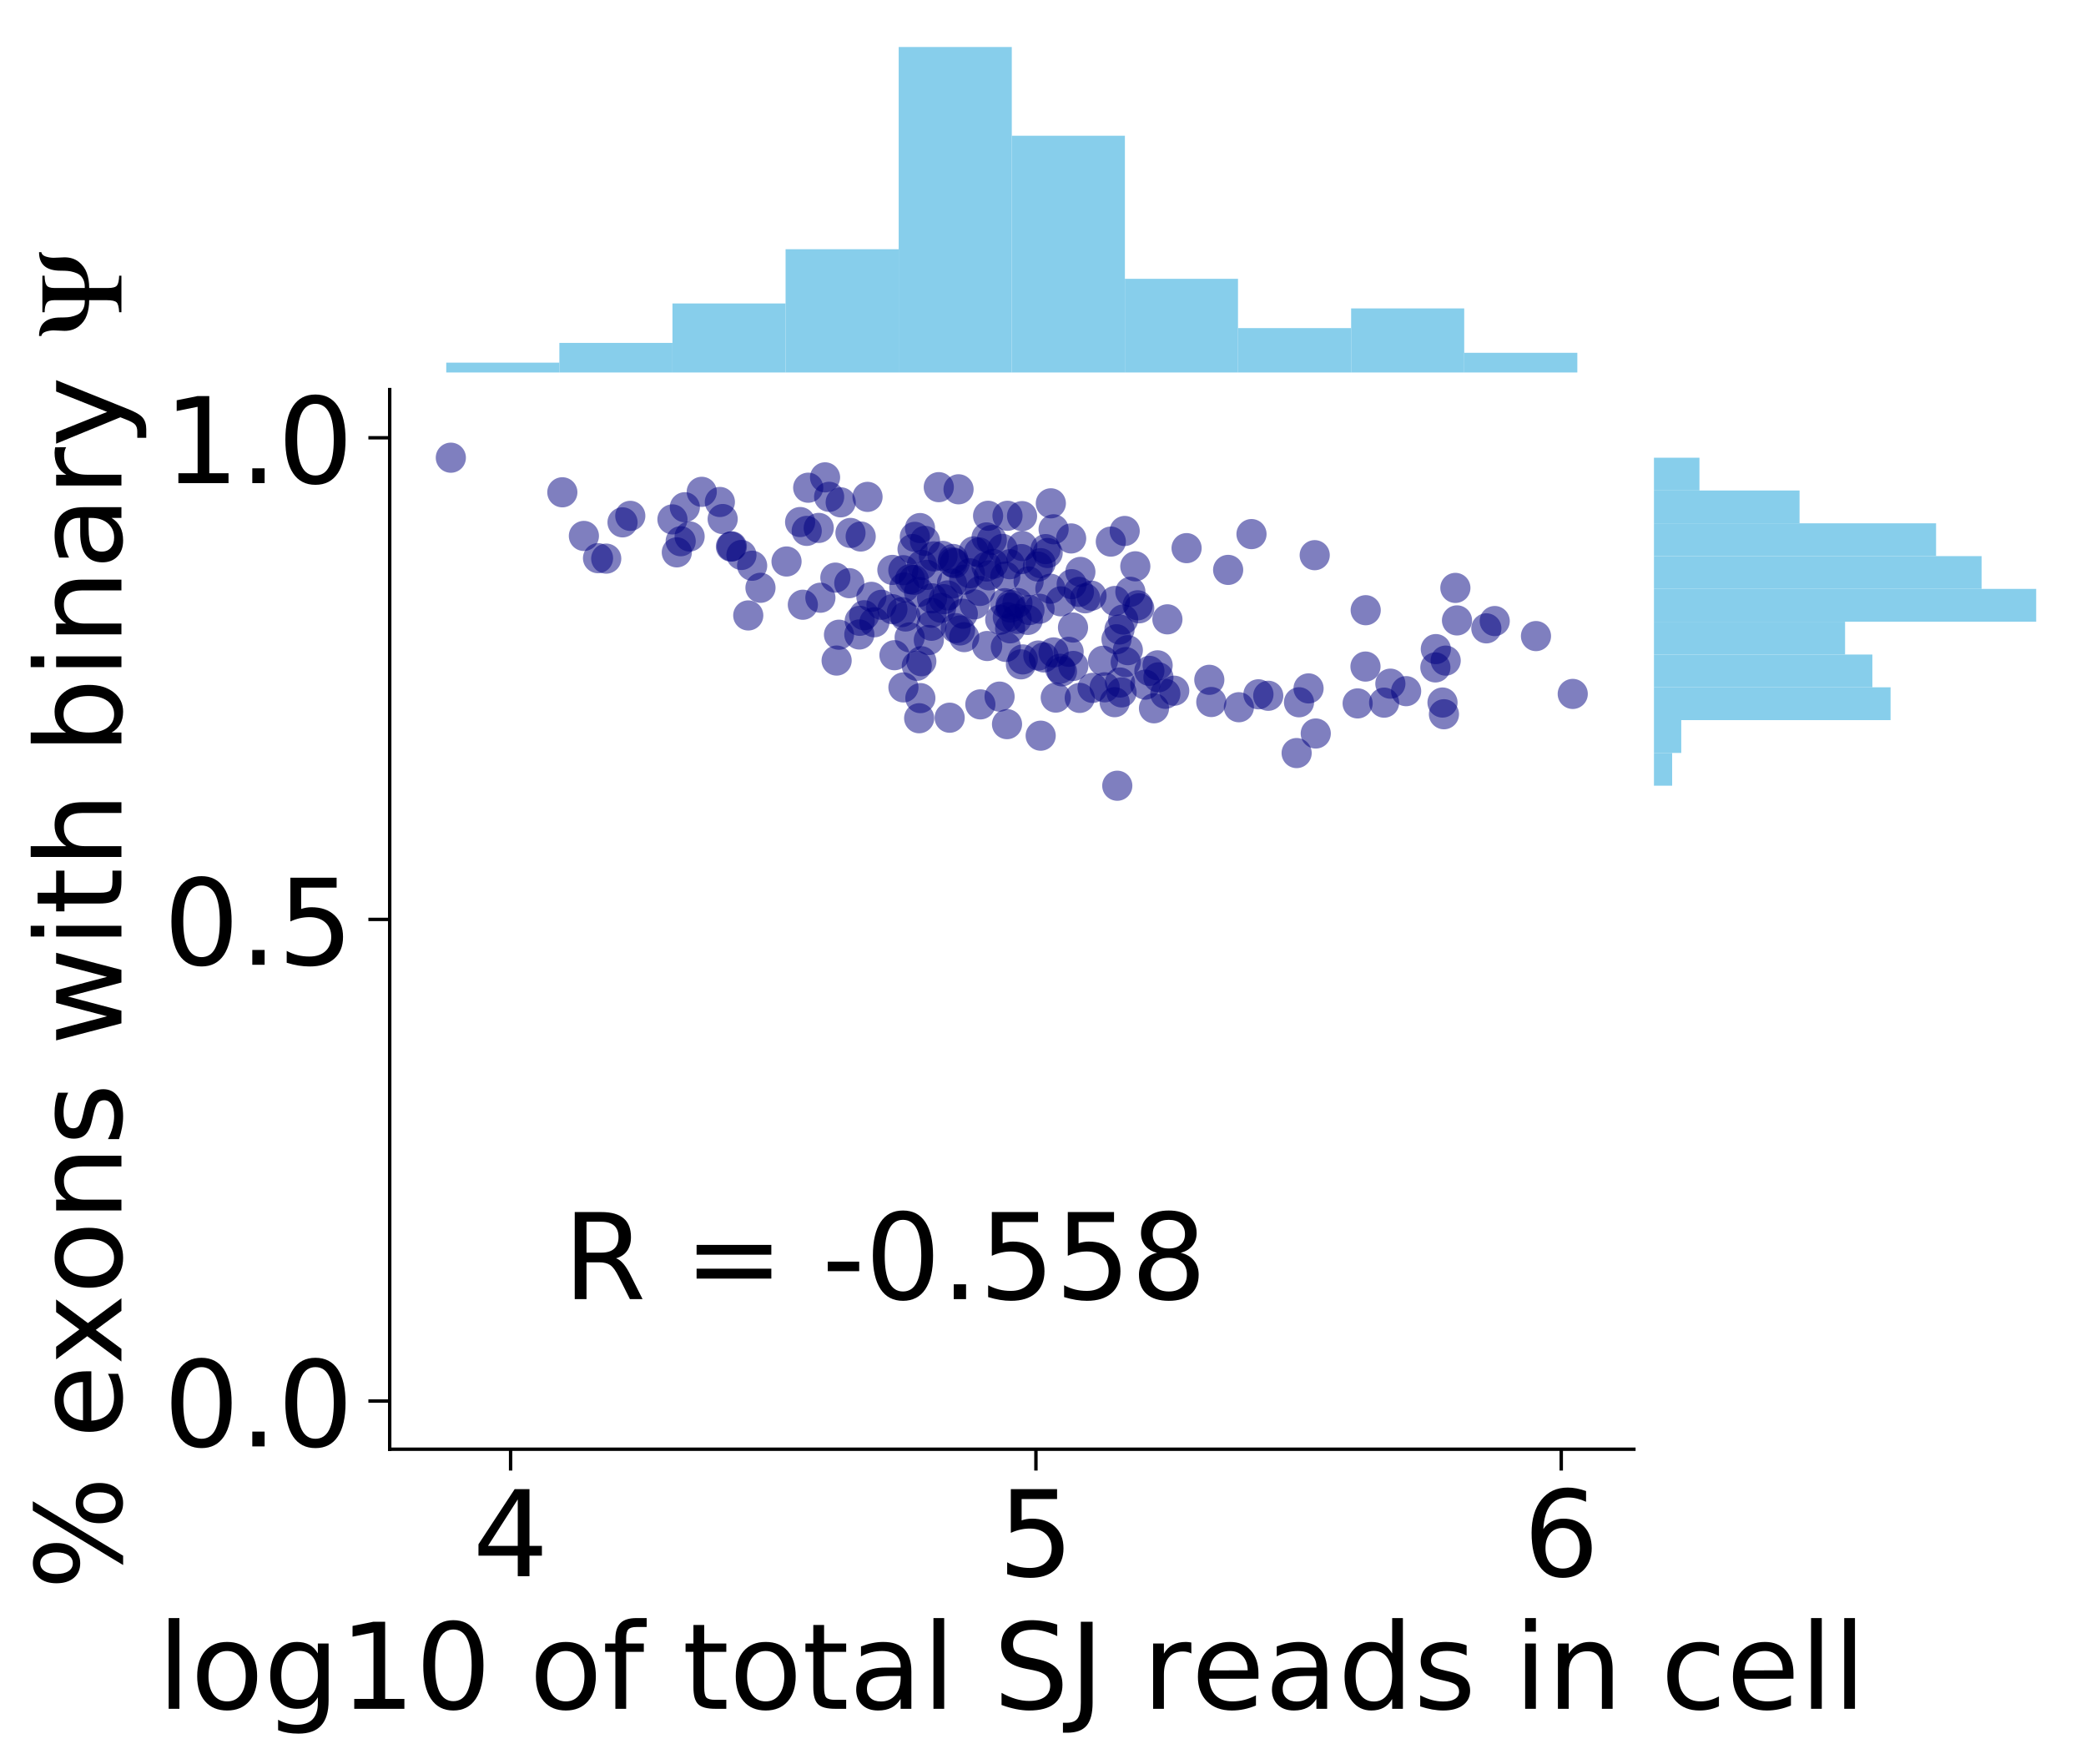 <?xml version="1.0" encoding="utf-8" standalone="no"?>
<!DOCTYPE svg PUBLIC "-//W3C//DTD SVG 1.1//EN"
  "http://www.w3.org/Graphics/SVG/1.1/DTD/svg11.dtd">
<!-- Created with matplotlib (https://matplotlib.org/) -->
<svg height="413.738pt" version="1.1" viewBox="0 0 489.189 413.738" width="489.189pt" xmlns="http://www.w3.org/2000/svg" xmlns:xlink="http://www.w3.org/1999/xlink">
 <defs>
  <style type="text/css">
*{stroke-linecap:butt;stroke-linejoin:round;}
  </style>
 </defs>
 <g id="figure_1">
  <g id="patch_1">
   <path d="M 0 413.738 
L 489.189 413.738 
L 489.189 0 
L 0 0 
z
" style="fill:none;"/>
  </g>
  <g id="axes_1">
   <g id="patch_2">
    <path d="M 91.389 339.84 
L 383.162 339.84 
L 383.162 91.362 
L 91.389 91.362 
z
" style="fill:none;"/>
   </g>
   <g id="PathCollection_1">
    <defs>
     <path d="M 0 3.536 
C 0.938 3.536 1.837 3.163 2.5 2.5 
C 3.163 1.837 3.536 0.938 3.536 0 
C 3.536 -0.938 3.163 -1.837 2.5 -2.5 
C 1.837 -3.163 0.938 -3.536 0 -3.536 
C -0.938 -3.536 -1.837 -3.163 -2.5 -2.5 
C -3.163 -1.837 -3.536 -0.938 -3.536 0 
C -3.536 0.938 -3.163 1.837 -2.5 2.5 
C -1.837 3.163 -0.938 3.536 0 3.536 
z
" id="C0_0_b027251c3b"/>
    </defs>
    <g clip-path="url(#pdaee020082)">
     <use style="fill:#000080;fill-opacity:0.5;" x="212.064" xlink:href="#C0_0_b027251c3b" y="137.743"/>
    </g>
    <g clip-path="url(#pdaee020082)">
     <use style="fill:#000080;fill-opacity:0.5;" x="265.087" xlink:href="#C0_0_b027251c3b" y="138.78"/>
    </g>
    <g clip-path="url(#pdaee020082)">
     <use style="fill:#000080;fill-opacity:0.5;" x="142.167" xlink:href="#C0_0_b027251c3b" y="130.997"/>
    </g>
    <g clip-path="url(#pdaee020082)">
     <use style="fill:#000080;fill-opacity:0.5;" x="171.626" xlink:href="#C0_0_b027251c3b" y="128.122"/>
    </g>
    <g clip-path="url(#pdaee020082)">
     <use style="fill:#000080;fill-opacity:0.5;" x="131.875" xlink:href="#C0_0_b027251c3b" y="115.443"/>
    </g>
    <g clip-path="url(#pdaee020082)">
     <use style="fill:#000080;fill-opacity:0.5;" x="251.195" xlink:href="#C0_0_b027251c3b" y="126.265"/>
    </g>
    <g clip-path="url(#pdaee020082)">
     <use style="fill:#000080;fill-opacity:0.5;" x="218.576" xlink:href="#C0_0_b027251c3b" y="140.305"/>
    </g>
    <g clip-path="url(#pdaee020082)">
     <use style="fill:#000080;fill-opacity:0.5;" x="234.411" xlink:href="#C0_0_b027251c3b" y="163.356"/>
    </g>
    <g clip-path="url(#pdaee020082)">
     <use style="fill:#000080;fill-opacity:0.5;" x="271.476" xlink:href="#C0_0_b027251c3b" y="156.02"/>
    </g>
    <g clip-path="url(#pdaee020082)">
     <use style="fill:#000080;fill-opacity:0.5;" x="247.079" xlink:href="#C0_0_b027251c3b" y="124.121"/>
    </g>
    <g clip-path="url(#pdaee020082)">
     <use style="fill:#000080;fill-opacity:0.5;" x="239.536" xlink:href="#C0_0_b027251c3b" y="131.106"/>
    </g>
    <g clip-path="url(#pdaee020082)">
     <use style="fill:#000080;fill-opacity:0.5;" x="196.752" xlink:href="#C0_0_b027251c3b" y="148.84"/>
    </g>
    <g clip-path="url(#pdaee020082)">
     <use style="fill:#000080;fill-opacity:0.5;" x="229.826" xlink:href="#C0_0_b027251c3b" y="138.575"/>
    </g>
    <g clip-path="url(#pdaee020082)">
     <use style="fill:#000080;fill-opacity:0.5;" x="211.515" xlink:href="#C0_0_b027251c3b" y="143.537"/>
    </g>
    <g clip-path="url(#pdaee020082)">
     <use style="fill:#000080;fill-opacity:0.5;" x="263.754" xlink:href="#C0_0_b027251c3b" y="124.517"/>
    </g>
    <g clip-path="url(#pdaee020082)">
     <use style="fill:#000080;fill-opacity:0.5;" x="262.536" xlink:href="#C0_0_b027251c3b" y="147.615"/>
    </g>
    <g clip-path="url(#pdaee020082)">
     <use style="fill:#000080;fill-opacity:0.5;" x="318.382" xlink:href="#C0_0_b027251c3b" y="164.949"/>
    </g>
    <g clip-path="url(#pdaee020082)">
     <use style="fill:#000080;fill-opacity:0.5;" x="249.043" xlink:href="#C0_0_b027251c3b" y="157.434"/>
    </g>
    <g clip-path="url(#pdaee020082)">
     <use style="fill:#000080;fill-opacity:0.5;" x="209.279" xlink:href="#C0_0_b027251c3b" y="142.854"/>
    </g>
    <g clip-path="url(#pdaee020082)">
     <use style="fill:#000080;fill-opacity:0.5;" x="259.053" xlink:href="#C0_0_b027251c3b" y="161.173"/>
    </g>
    <g clip-path="url(#pdaee020082)">
     <use style="fill:#000080;fill-opacity:0.5;" x="320.272" xlink:href="#C0_0_b027251c3b" y="143.093"/>
    </g>
    <g clip-path="url(#pdaee020082)">
     <use style="fill:#000080;fill-opacity:0.5;" x="221.328" xlink:href="#C0_0_b027251c3b" y="140.504"/>
    </g>
    <g clip-path="url(#pdaee020082)">
     <use style="fill:#000080;fill-opacity:0.5;" x="245.686" xlink:href="#C0_0_b027251c3b" y="129.68"/>
    </g>
    <g clip-path="url(#pdaee020082)">
     <use style="fill:#000080;fill-opacity:0.5;" x="236.344" xlink:href="#C0_0_b027251c3b" y="144.734"/>
    </g>
    <g clip-path="url(#pdaee020082)">
     <use style="fill:#000080;fill-opacity:0.5;" x="251.632" xlink:href="#C0_0_b027251c3b" y="147.159"/>
    </g>
    <g clip-path="url(#pdaee020082)">
     <use style="fill:#000080;fill-opacity:0.5;" x="171.408" xlink:href="#C0_0_b027251c3b" y="128.175"/>
    </g>
    <g clip-path="url(#pdaee020082)">
     <use style="fill:#000080;fill-opacity:0.5;" x="223.403" xlink:href="#C0_0_b027251c3b" y="131.844"/>
    </g>
    <g clip-path="url(#pdaee020082)">
     <use style="fill:#000080;fill-opacity:0.5;" x="231.716" xlink:href="#C0_0_b027251c3b" y="120.953"/>
    </g>
    <g clip-path="url(#pdaee020082)">
     <use style="fill:#000080;fill-opacity:0.5;" x="199.446" xlink:href="#C0_0_b027251c3b" y="124.977"/>
    </g>
    <g clip-path="url(#pdaee020082)">
     <use style="fill:#000080;fill-opacity:0.5;" x="266.789" xlink:href="#C0_0_b027251c3b" y="141.941"/>
    </g>
    <g clip-path="url(#pdaee020082)">
     <use style="fill:#000080;fill-opacity:0.5;" x="238.602" xlink:href="#C0_0_b027251c3b" y="141.4"/>
    </g>
    <g clip-path="url(#pdaee020082)">
     <use style="fill:#000080;fill-opacity:0.5;" x="253.207" xlink:href="#C0_0_b027251c3b" y="163.658"/>
    </g>
    <g clip-path="url(#pdaee020082)">
     <use style="fill:#000080;fill-opacity:0.5;" x="262.015" xlink:href="#C0_0_b027251c3b" y="184.253"/>
    </g>
    <g clip-path="url(#pdaee020082)">
     <use style="fill:#000080;fill-opacity:0.5;" x="368.825" xlink:href="#C0_0_b027251c3b" y="162.725"/>
    </g>
    <g clip-path="url(#pdaee020082)">
     <use style="fill:#000080;fill-opacity:0.5;" x="222.708" xlink:href="#C0_0_b027251c3b" y="168.303"/>
    </g>
    <g clip-path="url(#pdaee020082)">
     <use style="fill:#000080;fill-opacity:0.5;" x="228.328" xlink:href="#C0_0_b027251c3b" y="129.303"/>
    </g>
    <g clip-path="url(#pdaee020082)">
     <use style="fill:#000080;fill-opacity:0.5;" x="184.451" xlink:href="#C0_0_b027251c3b" y="131.67"/>
    </g>
    <g clip-path="url(#pdaee020082)">
     <use style="fill:#000080;fill-opacity:0.5;" x="234.566" xlink:href="#C0_0_b027251c3b" y="145.319"/>
    </g>
    <g clip-path="url(#pdaee020082)">
     <use style="fill:#000080;fill-opacity:0.5;" x="224.79" xlink:href="#C0_0_b027251c3b" y="114.741"/>
    </g>
    <g clip-path="url(#pdaee020082)">
     <use style="fill:#000080;fill-opacity:0.5;" x="215.522" xlink:href="#C0_0_b027251c3b" y="138.818"/>
    </g>
    <g clip-path="url(#pdaee020082)">
     <use style="fill:#000080;fill-opacity:0.5;" x="239.745" xlink:href="#C0_0_b027251c3b" y="128.047"/>
    </g>
    <g clip-path="url(#pdaee020082)">
     <use style="fill:#000080;fill-opacity:0.5;" x="197.153" xlink:href="#C0_0_b027251c3b" y="117.8"/>
    </g>
    <g clip-path="url(#pdaee020082)">
     <use style="fill:#000080;fill-opacity:0.5;" x="231.349" xlink:href="#C0_0_b027251c3b" y="132.849"/>
    </g>
    <g clip-path="url(#pdaee020082)">
     <use style="fill:#000080;fill-opacity:0.5;" x="214.001" xlink:href="#C0_0_b027251c3b" y="128.755"/>
    </g>
    <g clip-path="url(#pdaee020082)">
     <use style="fill:#000080;fill-opacity:0.5;" x="261.398" xlink:href="#C0_0_b027251c3b" y="164.661"/>
    </g>
    <g clip-path="url(#pdaee020082)">
     <use style="fill:#000080;fill-opacity:0.5;" x="339.029" xlink:href="#C0_0_b027251c3b" y="154.914"/>
    </g>
    <g clip-path="url(#pdaee020082)">
     <use style="fill:#000080;fill-opacity:0.5;" x="168.816" xlink:href="#C0_0_b027251c3b" y="117.716"/>
    </g>
    <g clip-path="url(#pdaee020082)">
     <use style="fill:#000080;fill-opacity:0.5;" x="278.267" xlink:href="#C0_0_b027251c3b" y="128.54"/>
    </g>
    <g clip-path="url(#pdaee020082)">
     <use style="fill:#000080;fill-opacity:0.5;" x="203.445" xlink:href="#C0_0_b027251c3b" y="116.52"/>
    </g>
    <g clip-path="url(#pdaee020082)">
     <use style="fill:#000080;fill-opacity:0.5;" x="226.113" xlink:href="#C0_0_b027251c3b" y="149.405"/>
    </g>
    <g clip-path="url(#pdaee020082)">
     <use style="fill:#000080;fill-opacity:0.5;" x="263.018" xlink:href="#C0_0_b027251c3b" y="162.364"/>
    </g>
    <g clip-path="url(#pdaee020082)">
     <use style="fill:#000080;fill-opacity:0.5;" x="284.062" xlink:href="#C0_0_b027251c3b" y="164.622"/>
    </g>
    <g clip-path="url(#pdaee020082)">
     <use style="fill:#000080;fill-opacity:0.5;" x="215.755" xlink:href="#C0_0_b027251c3b" y="123.833"/>
    </g>
    <g clip-path="url(#pdaee020082)">
     <use style="fill:#000080;fill-opacity:0.5;" x="290.531" xlink:href="#C0_0_b027251c3b" y="165.846"/>
    </g>
    <g clip-path="url(#pdaee020082)">
     <use style="fill:#000080;fill-opacity:0.5;" x="206.723" xlink:href="#C0_0_b027251c3b" y="141.826"/>
    </g>
    <g clip-path="url(#pdaee020082)">
     <use style="fill:#000080;fill-opacity:0.5;" x="235.122" xlink:href="#C0_0_b027251c3b" y="128.721"/>
    </g>
    <g clip-path="url(#pdaee020082)">
     <use style="fill:#000080;fill-opacity:0.5;" x="215.004" xlink:href="#C0_0_b027251c3b" y="156.13"/>
    </g>
    <g clip-path="url(#pdaee020082)">
     <use style="fill:#000080;fill-opacity:0.5;" x="251.703" xlink:href="#C0_0_b027251c3b" y="156.164"/>
    </g>
    <g clip-path="url(#pdaee020082)">
     <use style="fill:#000080;fill-opacity:0.5;" x="247.069" xlink:href="#C0_0_b027251c3b" y="152.995"/>
    </g>
    <g clip-path="url(#pdaee020082)">
     <use style="fill:#000080;fill-opacity:0.5;" x="189.185" xlink:href="#C0_0_b027251c3b" y="124.492"/>
    </g>
    <g clip-path="url(#pdaee020082)">
     <use style="fill:#000080;fill-opacity:0.5;" x="214.537" xlink:href="#C0_0_b027251c3b" y="125.891"/>
    </g>
    <g clip-path="url(#pdaee020082)">
     <use style="fill:#000080;fill-opacity:0.5;" x="261.47" xlink:href="#C0_0_b027251c3b" y="140.927"/>
    </g>
    <g clip-path="url(#pdaee020082)">
     <use style="fill:#000080;fill-opacity:0.5;" x="140.243" xlink:href="#C0_0_b027251c3b" y="130.893"/>
    </g>
    <g clip-path="url(#pdaee020082)">
     <use style="fill:#000080;fill-opacity:0.5;" x="158.721" xlink:href="#C0_0_b027251c3b" y="129.528"/>
    </g>
    <g clip-path="url(#pdaee020082)">
     <use style="fill:#000080;fill-opacity:0.5;" x="264.49" xlink:href="#C0_0_b027251c3b" y="152.463"/>
    </g>
    <g clip-path="url(#pdaee020082)">
     <use style="fill:#000080;fill-opacity:0.5;" x="243.392" xlink:href="#C0_0_b027251c3b" y="132.855"/>
    </g>
    <g clip-path="url(#pdaee020082)">
     <use style="fill:#000080;fill-opacity:0.5;" x="159.63" xlink:href="#C0_0_b027251c3b" y="126.919"/>
    </g>
    <g clip-path="url(#pdaee020082)">
     <use style="fill:#000080;fill-opacity:0.5;" x="219.005" xlink:href="#C0_0_b027251c3b" y="130.469"/>
    </g>
    <g clip-path="url(#pdaee020082)">
     <use style="fill:#000080;fill-opacity:0.5;" x="218.459" xlink:href="#C0_0_b027251c3b" y="143.695"/>
    </g>
    <g clip-path="url(#pdaee020082)">
     <use style="fill:#000080;fill-opacity:0.5;" x="188.275" xlink:href="#C0_0_b027251c3b" y="141.811"/>
    </g>
    <g clip-path="url(#pdaee020082)">
     <use style="fill:#000080;fill-opacity:0.5;" x="250.605" xlink:href="#C0_0_b027251c3b" y="152.854"/>
    </g>
    <g clip-path="url(#pdaee020082)">
     <use style="fill:#000080;fill-opacity:0.5;" x="239.42" xlink:href="#C0_0_b027251c3b" y="155.79"/>
    </g>
    <g clip-path="url(#pdaee020082)">
     <use style="fill:#000080;fill-opacity:0.5;" x="201.617" xlink:href="#C0_0_b027251c3b" y="145.581"/>
    </g>
    <g clip-path="url(#pdaee020082)">
     <use style="fill:#000080;fill-opacity:0.5;" x="220.691" xlink:href="#C0_0_b027251c3b" y="142.536"/>
    </g>
    <g clip-path="url(#pdaee020082)">
     <use style="fill:#000080;fill-opacity:0.5;" x="326.055" xlink:href="#C0_0_b027251c3b" y="160.32"/>
    </g>
    <g clip-path="url(#pdaee020082)">
     <use style="fill:#000080;fill-opacity:0.5;" x="270.622" xlink:href="#C0_0_b027251c3b" y="166.094"/>
    </g>
    <g clip-path="url(#pdaee020082)">
     <use style="fill:#000080;fill-opacity:0.5;" x="336.61" xlink:href="#C0_0_b027251c3b" y="156.509"/>
    </g>
    <g clip-path="url(#pdaee020082)">
     <use style="fill:#000080;fill-opacity:0.5;" x="304.076" xlink:href="#C0_0_b027251c3b" y="176.596"/>
    </g>
    <g clip-path="url(#pdaee020082)">
     <use style="fill:#000080;fill-opacity:0.5;" x="105.726" xlink:href="#C0_0_b027251c3b" y="107.33"/>
    </g>
    <g clip-path="url(#pdaee020082)">
     <use style="fill:#000080;fill-opacity:0.5;" x="216.202" xlink:href="#C0_0_b027251c3b" y="132.491"/>
    </g>
    <g clip-path="url(#pdaee020082)">
     <use style="fill:#000080;fill-opacity:0.5;" x="223.509" xlink:href="#C0_0_b027251c3b" y="131.075"/>
    </g>
    <g clip-path="url(#pdaee020082)">
     <use style="fill:#000080;fill-opacity:0.5;" x="194.44" xlink:href="#C0_0_b027251c3b" y="116.508"/>
    </g>
    <g clip-path="url(#pdaee020082)">
     <use style="fill:#000080;fill-opacity:0.5;" x="241.219" xlink:href="#C0_0_b027251c3b" y="136.338"/>
    </g>
    <g clip-path="url(#pdaee020082)">
     <use style="fill:#000080;fill-opacity:0.5;" x="213.414" xlink:href="#C0_0_b027251c3b" y="135.829"/>
    </g>
    <g clip-path="url(#pdaee020082)">
     <use style="fill:#000080;fill-opacity:0.5;" x="164.566" xlink:href="#C0_0_b027251c3b" y="115.334"/>
    </g>
    <g clip-path="url(#pdaee020082)">
     <use style="fill:#000080;fill-opacity:0.5;" x="236.891" xlink:href="#C0_0_b027251c3b" y="147.348"/>
    </g>
    <g clip-path="url(#pdaee020082)">
     <use style="fill:#000080;fill-opacity:0.5;" x="175.474" xlink:href="#C0_0_b027251c3b" y="144.321"/>
    </g>
    <g clip-path="url(#pdaee020082)">
     <use style="fill:#000080;fill-opacity:0.5;" x="247.588" xlink:href="#C0_0_b027251c3b" y="163.583"/>
    </g>
    <g clip-path="url(#pdaee020082)">
     <use style="fill:#000080;fill-opacity:0.5;" x="251.325" xlink:href="#C0_0_b027251c3b" y="136.988"/>
    </g>
    <g clip-path="url(#pdaee020082)">
     <use style="fill:#000080;fill-opacity:0.5;" x="195.903" xlink:href="#C0_0_b027251c3b" y="135.454"/>
    </g>
    <g clip-path="url(#pdaee020082)">
     <use style="fill:#000080;fill-opacity:0.5;" x="338.282" xlink:href="#C0_0_b027251c3b" y="164.746"/>
    </g>
    <g clip-path="url(#pdaee020082)">
     <use style="fill:#000080;fill-opacity:0.5;" x="338.621" xlink:href="#C0_0_b027251c3b" y="167.491"/>
    </g>
    <g clip-path="url(#pdaee020082)">
     <use style="fill:#000080;fill-opacity:0.5;" x="262.659" xlink:href="#C0_0_b027251c3b" y="160.05"/>
    </g>
    <g clip-path="url(#pdaee020082)">
     <use style="fill:#000080;fill-opacity:0.5;" x="231.504" xlink:href="#C0_0_b027251c3b" y="151.487"/>
    </g>
    <g clip-path="url(#pdaee020082)">
     <use style="fill:#000080;fill-opacity:0.5;" x="209.271" xlink:href="#C0_0_b027251c3b" y="133.641"/>
    </g>
    <g clip-path="url(#pdaee020082)">
     <use style="fill:#000080;fill-opacity:0.5;" x="243.499" xlink:href="#C0_0_b027251c3b" y="153.722"/>
    </g>
    <g clip-path="url(#pdaee020082)">
     <use style="fill:#000080;fill-opacity:0.5;" x="216.06" xlink:href="#C0_0_b027251c3b" y="155.057"/>
    </g>
    <g clip-path="url(#pdaee020082)">
     <use style="fill:#000080;fill-opacity:0.5;" x="213.325" xlink:href="#C0_0_b027251c3b" y="149.465"/>
    </g>
    <g clip-path="url(#pdaee020082)">
     <use style="fill:#000080;fill-opacity:0.5;" x="196.198" xlink:href="#C0_0_b027251c3b" y="154.899"/>
    </g>
    <g clip-path="url(#pdaee020082)">
     <use style="fill:#000080;fill-opacity:0.5;" x="145.992" xlink:href="#C0_0_b027251c3b" y="122.491"/>
    </g>
    <g clip-path="url(#pdaee020082)">
     <use style="fill:#000080;fill-opacity:0.5;" x="293.49" xlink:href="#C0_0_b027251c3b" y="125.245"/>
    </g>
    <g clip-path="url(#pdaee020082)">
     <use style="fill:#000080;fill-opacity:0.5;" x="215.836" xlink:href="#C0_0_b027251c3b" y="163.708"/>
    </g>
    <g clip-path="url(#pdaee020082)">
     <use style="fill:#000080;fill-opacity:0.5;" x="341.301" xlink:href="#C0_0_b027251c3b" y="137.865"/>
    </g>
    <g clip-path="url(#pdaee020082)">
     <use style="fill:#000080;fill-opacity:0.5;" x="348.562" xlink:href="#C0_0_b027251c3b" y="147.349"/>
    </g>
    <g clip-path="url(#pdaee020082)">
     <use style="fill:#000080;fill-opacity:0.5;" x="236.157" xlink:href="#C0_0_b027251c3b" y="169.813"/>
    </g>
    <g clip-path="url(#pdaee020082)">
     <use style="fill:#000080;fill-opacity:0.5;" x="215.554" xlink:href="#C0_0_b027251c3b" y="168.427"/>
    </g>
    <g clip-path="url(#pdaee020082)">
     <use style="fill:#000080;fill-opacity:0.5;" x="324.591" xlink:href="#C0_0_b027251c3b" y="164.77"/>
    </g>
    <g clip-path="url(#pdaee020082)">
     <use style="fill:#000080;fill-opacity:0.5;" x="236.808" xlink:href="#C0_0_b027251c3b" y="132.31"/>
    </g>
    <g clip-path="url(#pdaee020082)">
     <use style="fill:#000080;fill-opacity:0.5;" x="244.79" xlink:href="#C0_0_b027251c3b" y="154.169"/>
    </g>
    <g clip-path="url(#pdaee020082)">
     <use style="fill:#000080;fill-opacity:0.5;" x="226.108" xlink:href="#C0_0_b027251c3b" y="135.919"/>
    </g>
    <g clip-path="url(#pdaee020082)">
     <use style="fill:#000080;fill-opacity:0.5;" x="266.242" xlink:href="#C0_0_b027251c3b" y="132.801"/>
    </g>
    <g clip-path="url(#pdaee020082)">
     <use style="fill:#000080;fill-opacity:0.5;" x="244.033" xlink:href="#C0_0_b027251c3b" y="132.059"/>
    </g>
    <g clip-path="url(#pdaee020082)">
     <use style="fill:#000080;fill-opacity:0.5;" x="223.856" xlink:href="#C0_0_b027251c3b" y="132.094"/>
    </g>
    <g clip-path="url(#pdaee020082)">
     <use style="fill:#000080;fill-opacity:0.5;" x="187.636" xlink:href="#C0_0_b027251c3b" y="122.422"/>
    </g>
    <g clip-path="url(#pdaee020082)">
     <use style="fill:#000080;fill-opacity:0.5;" x="211.847" xlink:href="#C0_0_b027251c3b" y="133.716"/>
    </g>
    <g clip-path="url(#pdaee020082)">
     <use style="fill:#000080;fill-opacity:0.5;" x="147.809" xlink:href="#C0_0_b027251c3b" y="120.972"/>
    </g>
    <g clip-path="url(#pdaee020082)">
     <use style="fill:#000080;fill-opacity:0.5;" x="157.696" xlink:href="#C0_0_b027251c3b" y="121.8"/>
    </g>
    <g clip-path="url(#pdaee020082)">
     <use style="fill:#000080;fill-opacity:0.5;" x="288.013" xlink:href="#C0_0_b027251c3b" y="133.641"/>
    </g>
    <g clip-path="url(#pdaee020082)">
     <use style="fill:#000080;fill-opacity:0.5;" x="236.267" xlink:href="#C0_0_b027251c3b" y="120.953"/>
    </g>
    <g clip-path="url(#pdaee020082)">
     <use style="fill:#000080;fill-opacity:0.5;" x="336.718" xlink:href="#C0_0_b027251c3b" y="152.215"/>
    </g>
    <g clip-path="url(#pdaee020082)">
     <use style="fill:#000080;fill-opacity:0.5;" x="173.874" xlink:href="#C0_0_b027251c3b" y="130.141"/>
    </g>
    <g clip-path="url(#pdaee020082)">
     <use style="fill:#000080;fill-opacity:0.5;" x="169.475" xlink:href="#C0_0_b027251c3b" y="121.716"/>
    </g>
    <g clip-path="url(#pdaee020082)">
     <use style="fill:#000080;fill-opacity:0.5;" x="236.998" xlink:href="#C0_0_b027251c3b" y="142.493"/>
    </g>
    <g clip-path="url(#pdaee020082)">
     <use style="fill:#000080;fill-opacity:0.5;" x="264.001" xlink:href="#C0_0_b027251c3b" y="155.261"/>
    </g>
    <g clip-path="url(#pdaee020082)">
     <use style="fill:#000080;fill-opacity:0.5;" x="248.775" xlink:href="#C0_0_b027251c3b" y="141.015"/>
    </g>
    <g clip-path="url(#pdaee020082)">
     <use style="fill:#000080;fill-opacity:0.5;" x="216.914" xlink:href="#C0_0_b027251c3b" y="126.838"/>
    </g>
    <g clip-path="url(#pdaee020082)">
     <use style="fill:#000080;fill-opacity:0.5;" x="228.544" xlink:href="#C0_0_b027251c3b" y="141.725"/>
    </g>
    <g clip-path="url(#pdaee020082)">
     <use style="fill:#000080;fill-opacity:0.5;" x="161.723" xlink:href="#C0_0_b027251c3b" y="125.804"/>
    </g>
    <g clip-path="url(#pdaee020082)">
     <use style="fill:#000080;fill-opacity:0.5;" x="261.833" xlink:href="#C0_0_b027251c3b" y="149.909"/>
    </g>
    <g clip-path="url(#pdaee020082)">
     <use style="fill:#000080;fill-opacity:0.5;" x="218.431" xlink:href="#C0_0_b027251c3b" y="146.739"/>
    </g>
    <g clip-path="url(#pdaee020082)">
     <use style="fill:#000080;fill-opacity:0.5;" x="176.386" xlink:href="#C0_0_b027251c3b" y="132.664"/>
    </g>
    <g clip-path="url(#pdaee020082)">
     <use style="fill:#000080;fill-opacity:0.5;" x="229.608" xlink:href="#C0_0_b027251c3b" y="129.548"/>
    </g>
    <g clip-path="url(#pdaee020082)">
     <use style="fill:#000080;fill-opacity:0.5;" x="268.579" xlink:href="#C0_0_b027251c3b" y="160.545"/>
    </g>
    <g clip-path="url(#pdaee020082)">
     <use style="fill:#000080;fill-opacity:0.5;" x="237.006" xlink:href="#C0_0_b027251c3b" y="141.828"/>
    </g>
    <g clip-path="url(#pdaee020082)">
     <use style="fill:#000080;fill-opacity:0.5;" x="229.907" xlink:href="#C0_0_b027251c3b" y="165.177"/>
    </g>
    <g clip-path="url(#pdaee020082)">
     <use style="fill:#000080;fill-opacity:0.5;" x="223.246" xlink:href="#C0_0_b027251c3b" y="136.839"/>
    </g>
    <g clip-path="url(#pdaee020082)">
     <use style="fill:#000080;fill-opacity:0.5;" x="306.87" xlink:href="#C0_0_b027251c3b" y="161.432"/>
    </g>
    <g clip-path="url(#pdaee020082)">
     <use style="fill:#000080;fill-opacity:0.5;" x="258.674" xlink:href="#C0_0_b027251c3b" y="154.953"/>
    </g>
    <g clip-path="url(#pdaee020082)">
     <use style="fill:#000080;fill-opacity:0.5;" x="329.752" xlink:href="#C0_0_b027251c3b" y="162.077"/>
    </g>
    <g clip-path="url(#pdaee020082)">
     <use style="fill:#000080;fill-opacity:0.5;" x="297.417" xlink:href="#C0_0_b027251c3b" y="163.159"/>
    </g>
    <g clip-path="url(#pdaee020082)">
     <use style="fill:#000080;fill-opacity:0.5;" x="243.782" xlink:href="#C0_0_b027251c3b" y="142.753"/>
    </g>
    <g clip-path="url(#pdaee020082)">
     <use style="fill:#000080;fill-opacity:0.5;" x="199.167" xlink:href="#C0_0_b027251c3b" y="136.753"/>
    </g>
    <g clip-path="url(#pdaee020082)">
     <use style="fill:#000080;fill-opacity:0.5;" x="241.424" xlink:href="#C0_0_b027251c3b" y="143.063"/>
    </g>
    <g clip-path="url(#pdaee020082)">
     <use style="fill:#000080;fill-opacity:0.5;" x="192.392" xlink:href="#C0_0_b027251c3b" y="140.166"/>
    </g>
    <g clip-path="url(#pdaee020082)">
     <use style="fill:#000080;fill-opacity:0.5;" x="273.77" xlink:href="#C0_0_b027251c3b" y="145.236"/>
    </g>
    <g clip-path="url(#pdaee020082)">
     <use style="fill:#000080;fill-opacity:0.5;" x="239.683" xlink:href="#C0_0_b027251c3b" y="121.03"/>
    </g>
    <g clip-path="url(#pdaee020082)">
     <use style="fill:#000080;fill-opacity:0.5;" x="273.285" xlink:href="#C0_0_b027251c3b" y="162.697"/>
    </g>
    <g clip-path="url(#pdaee020082)">
     <use style="fill:#000080;fill-opacity:0.5;" x="254.477" xlink:href="#C0_0_b027251c3b" y="140.305"/>
    </g>
    <g clip-path="url(#pdaee020082)">
     <use style="fill:#000080;fill-opacity:0.5;" x="235.636" xlink:href="#C0_0_b027251c3b" y="141.445"/>
    </g>
    <g clip-path="url(#pdaee020082)">
     <use style="fill:#000080;fill-opacity:0.5;" x="224.131" xlink:href="#C0_0_b027251c3b" y="147.295"/>
    </g>
    <g clip-path="url(#pdaee020082)">
     <use style="fill:#000080;fill-opacity:0.5;" x="221.043" xlink:href="#C0_0_b027251c3b" y="130.36"/>
    </g>
    <g clip-path="url(#pdaee020082)">
     <use style="fill:#000080;fill-opacity:0.5;" x="211.865" xlink:href="#C0_0_b027251c3b" y="161.2"/>
    </g>
    <g clip-path="url(#pdaee020082)">
     <use style="fill:#000080;fill-opacity:0.5;" x="192" xlink:href="#C0_0_b027251c3b" y="123.799"/>
    </g>
    <g clip-path="url(#pdaee020082)">
     <use style="fill:#000080;fill-opacity:0.5;" x="136.93" xlink:href="#C0_0_b027251c3b" y="125.677"/>
    </g>
    <g clip-path="url(#pdaee020082)">
     <use style="fill:#000080;fill-opacity:0.5;" x="178.34" xlink:href="#C0_0_b027251c3b" y="137.84"/>
    </g>
    <g clip-path="url(#pdaee020082)">
     <use style="fill:#000080;fill-opacity:0.5;" x="231.909" xlink:href="#C0_0_b027251c3b" y="134.926"/>
    </g>
    <g clip-path="url(#pdaee020082)">
     <use style="fill:#000080;fill-opacity:0.5;" x="193.485" xlink:href="#C0_0_b027251c3b" y="111.94"/>
    </g>
    <g clip-path="url(#pdaee020082)">
     <use style="fill:#000080;fill-opacity:0.5;" x="227.455" xlink:href="#C0_0_b027251c3b" y="134.43"/>
    </g>
    <g clip-path="url(#pdaee020082)">
     <use style="fill:#000080;fill-opacity:0.5;" x="255.975" xlink:href="#C0_0_b027251c3b" y="139.687"/>
    </g>
    <g clip-path="url(#pdaee020082)">
     <use style="fill:#000080;fill-opacity:0.5;" x="269.542" xlink:href="#C0_0_b027251c3b" y="157.315"/>
    </g>
    <g clip-path="url(#pdaee020082)">
     <use style="fill:#000080;fill-opacity:0.5;" x="244.051" xlink:href="#C0_0_b027251c3b" y="172.517"/>
    </g>
    <g clip-path="url(#pdaee020082)">
     <use style="fill:#000080;fill-opacity:0.5;" x="295.118" xlink:href="#C0_0_b027251c3b" y="162.812"/>
    </g>
    <g clip-path="url(#pdaee020082)">
     <use style="fill:#000080;fill-opacity:0.5;" x="225.14" xlink:href="#C0_0_b027251c3b" y="147.834"/>
    </g>
    <g clip-path="url(#pdaee020082)">
     <use style="fill:#000080;fill-opacity:0.5;" x="225.789" xlink:href="#C0_0_b027251c3b" y="143.921"/>
    </g>
    <g clip-path="url(#pdaee020082)">
     <use style="fill:#000080;fill-opacity:0.5;" x="235.878" xlink:href="#C0_0_b027251c3b" y="151.705"/>
    </g>
    <g clip-path="url(#pdaee020082)">
     <use style="fill:#000080;fill-opacity:0.5;" x="204.351" xlink:href="#C0_0_b027251c3b" y="139.963"/>
    </g>
    <g clip-path="url(#pdaee020082)">
     <use style="fill:#000080;fill-opacity:0.5;" x="260.499" xlink:href="#C0_0_b027251c3b" y="127.004"/>
    </g>
    <g clip-path="url(#pdaee020082)">
     <use style="fill:#000080;fill-opacity:0.5;" x="217.362" xlink:href="#C0_0_b027251c3b" y="134.8"/>
    </g>
    <g clip-path="url(#pdaee020082)">
     <use style="fill:#000080;fill-opacity:0.5;" x="248.603" xlink:href="#C0_0_b027251c3b" y="156.829"/>
    </g>
    <g clip-path="url(#pdaee020082)">
     <use style="fill:#000080;fill-opacity:0.5;" x="232.916" xlink:href="#C0_0_b027251c3b" y="132.227"/>
    </g>
    <g clip-path="url(#pdaee020082)">
     <use style="fill:#000080;fill-opacity:0.5;" x="202.658" xlink:href="#C0_0_b027251c3b" y="144.278"/>
    </g>
    <g clip-path="url(#pdaee020082)">
     <use style="fill:#000080;fill-opacity:0.5;" x="241.027" xlink:href="#C0_0_b027251c3b" y="145.368"/>
    </g>
    <g clip-path="url(#pdaee020082)">
     <use style="fill:#000080;fill-opacity:0.5;" x="217.819" xlink:href="#C0_0_b027251c3b" y="150.081"/>
    </g>
    <g clip-path="url(#pdaee020082)">
     <use style="fill:#000080;fill-opacity:0.5;" x="283.597" xlink:href="#C0_0_b027251c3b" y="159.416"/>
    </g>
    <g clip-path="url(#pdaee020082)">
     <use style="fill:#000080;fill-opacity:0.5;" x="214.313" xlink:href="#C0_0_b027251c3b" y="135.978"/>
    </g>
    <g clip-path="url(#pdaee020082)">
     <use style="fill:#000080;fill-opacity:0.5;" x="341.681" xlink:href="#C0_0_b027251c3b" y="145.486"/>
    </g>
    <g clip-path="url(#pdaee020082)">
     <use style="fill:#000080;fill-opacity:0.5;" x="220.154" xlink:href="#C0_0_b027251c3b" y="114.24"/>
    </g>
    <g clip-path="url(#pdaee020082)">
     <use style="fill:#000080;fill-opacity:0.5;" x="308.314" xlink:href="#C0_0_b027251c3b" y="130.19"/>
    </g>
    <g clip-path="url(#pdaee020082)">
     <use style="fill:#000080;fill-opacity:0.5;" x="201.842" xlink:href="#C0_0_b027251c3b" y="125.812"/>
    </g>
    <g clip-path="url(#pdaee020082)">
     <use style="fill:#000080;fill-opacity:0.5;" x="231.364" xlink:href="#C0_0_b027251c3b" y="126.024"/>
    </g>
    <g clip-path="url(#pdaee020082)">
     <use style="fill:#000080;fill-opacity:0.5;" x="256.22" xlink:href="#C0_0_b027251c3b" y="161.311"/>
    </g>
    <g clip-path="url(#pdaee020082)">
     <use style="fill:#000080;fill-opacity:0.5;" x="271.665" xlink:href="#C0_0_b027251c3b" y="158.832"/>
    </g>
    <g clip-path="url(#pdaee020082)">
     <use style="fill:#000080;fill-opacity:0.5;" x="239.853" xlink:href="#C0_0_b027251c3b" y="154.634"/>
    </g>
    <g clip-path="url(#pdaee020082)">
     <use style="fill:#000080;fill-opacity:0.5;" x="246.434" xlink:href="#C0_0_b027251c3b" y="118.031"/>
    </g>
    <g clip-path="url(#pdaee020082)">
     <use style="fill:#000080;fill-opacity:0.5;" x="222.244" xlink:href="#C0_0_b027251c3b" y="139.628"/>
    </g>
    <g clip-path="url(#pdaee020082)">
     <use style="fill:#000080;fill-opacity:0.5;" x="360.203" xlink:href="#C0_0_b027251c3b" y="149.163"/>
    </g>
    <g clip-path="url(#pdaee020082)">
     <use style="fill:#000080;fill-opacity:0.5;" x="209.763" xlink:href="#C0_0_b027251c3b" y="153.645"/>
    </g>
    <g clip-path="url(#pdaee020082)">
     <use style="fill:#000080;fill-opacity:0.5;" x="160.598" xlink:href="#C0_0_b027251c3b" y="118.946"/>
    </g>
    <g clip-path="url(#pdaee020082)">
     <use style="fill:#000080;fill-opacity:0.5;" x="253.017" xlink:href="#C0_0_b027251c3b" y="138.799"/>
    </g>
    <g clip-path="url(#pdaee020082)">
     <use style="fill:#000080;fill-opacity:0.5;" x="245.2" xlink:href="#C0_0_b027251c3b" y="128.767"/>
    </g>
    <g clip-path="url(#pdaee020082)">
     <use style="fill:#000080;fill-opacity:0.5;" x="267.164" xlink:href="#C0_0_b027251c3b" y="142.648"/>
    </g>
    <g clip-path="url(#pdaee020082)">
     <use style="fill:#000080;fill-opacity:0.5;" x="235.751" xlink:href="#C0_0_b027251c3b" y="135.196"/>
    </g>
    <g clip-path="url(#pdaee020082)">
     <use style="fill:#000080;fill-opacity:0.5;" x="246.326" xlink:href="#C0_0_b027251c3b" y="138.057"/>
    </g>
    <g clip-path="url(#pdaee020082)">
     <use style="fill:#000080;fill-opacity:0.5;" x="263.395" xlink:href="#C0_0_b027251c3b" y="145.284"/>
    </g>
    <g clip-path="url(#pdaee020082)">
     <use style="fill:#000080;fill-opacity:0.5;" x="238.425" xlink:href="#C0_0_b027251c3b" y="145.125"/>
    </g>
    <g clip-path="url(#pdaee020082)">
     <use style="fill:#000080;fill-opacity:0.5;" x="189.534" xlink:href="#C0_0_b027251c3b" y="114.369"/>
    </g>
    <g clip-path="url(#pdaee020082)">
     <use style="fill:#000080;fill-opacity:0.5;" x="253.36" xlink:href="#C0_0_b027251c3b" y="134.116"/>
    </g>
    <g clip-path="url(#pdaee020082)">
     <use style="fill:#000080;fill-opacity:0.5;" x="350.528" xlink:href="#C0_0_b027251c3b" y="145.638"/>
    </g>
    <g clip-path="url(#pdaee020082)">
     <use style="fill:#000080;fill-opacity:0.5;" x="275.369" xlink:href="#C0_0_b027251c3b" y="161.972"/>
    </g>
    <g clip-path="url(#pdaee020082)">
     <use style="fill:#000080;fill-opacity:0.5;" x="308.56" xlink:href="#C0_0_b027251c3b" y="172.005"/>
    </g>
    <g clip-path="url(#pdaee020082)">
     <use style="fill:#000080;fill-opacity:0.5;" x="201.522" xlink:href="#C0_0_b027251c3b" y="148.784"/>
    </g>
    <g clip-path="url(#pdaee020082)">
     <use style="fill:#000080;fill-opacity:0.5;" x="320.219" xlink:href="#C0_0_b027251c3b" y="156.309"/>
    </g>
    <g clip-path="url(#pdaee020082)">
     <use style="fill:#000080;fill-opacity:0.5;" x="304.632" xlink:href="#C0_0_b027251c3b" y="164.684"/>
    </g>
    <g clip-path="url(#pdaee020082)">
     <use style="fill:#000080;fill-opacity:0.5;" x="212.356" xlink:href="#C0_0_b027251c3b" y="144.567"/>
    </g>
    <g clip-path="url(#pdaee020082)">
     <use style="fill:#000080;fill-opacity:0.5;" x="232.595" xlink:href="#C0_0_b027251c3b" y="126.625"/>
    </g>
    <g clip-path="url(#pdaee020082)">
     <use style="fill:#000080;fill-opacity:0.5;" x="205.055" xlink:href="#C0_0_b027251c3b" y="145.919"/>
    </g>
   </g>
   <g id="matplotlib.axis_1">
    <g id="xtick_1">
     <g id="line2d_1">
      <defs>
       <path d="M 0 0 
L 0 5 
" id="mc81fd41754" style="stroke:#000000;stroke-width:0.8;"/>
      </defs>
      <g>
       <use style="stroke:#000000;stroke-width:0.8;" x="119.744" xlink:href="#mc81fd41754" y="339.84"/>
      </g>
     </g>
     <g id="text_1">
      <!-- 4 -->
      <defs>
       <path d="M 37.797 64.312 
L 12.891 25.391 
L 37.797 25.391 
z
M 35.203 72.906 
L 47.609 72.906 
L 47.609 25.391 
L 58.016 25.391 
L 58.016 17.188 
L 47.609 17.188 
L 47.609 0 
L 37.797 0 
L 37.797 17.188 
L 4.891 17.188 
L 4.891 26.703 
z
" id="DejaVuSans-52"/>
      </defs>
      <g transform="translate(110.837 369.616)scale(0.28 -0.28)">
       <use xlink:href="#DejaVuSans-52"/>
      </g>
     </g>
    </g>
    <g id="xtick_2">
     <g id="line2d_2">
      <g>
       <use style="stroke:#000000;stroke-width:0.8;" x="242.936" xlink:href="#mc81fd41754" y="339.84"/>
      </g>
     </g>
     <g id="text_2">
      <!-- 5 -->
      <defs>
       <path d="M 10.797 72.906 
L 49.516 72.906 
L 49.516 64.594 
L 19.828 64.594 
L 19.828 46.734 
Q 21.969 47.469 24.109 47.828 
Q 26.266 48.188 28.422 48.188 
Q 40.625 48.188 47.75 41.5 
Q 54.891 34.812 54.891 23.391 
Q 54.891 11.625 47.562 5.094 
Q 40.234 -1.422 26.906 -1.422 
Q 22.312 -1.422 17.547 -0.641 
Q 12.797 0.141 7.719 1.703 
L 7.719 11.625 
Q 12.109 9.234 16.797 8.062 
Q 21.484 6.891 26.703 6.891 
Q 35.156 6.891 40.078 11.328 
Q 45.016 15.766 45.016 23.391 
Q 45.016 31 40.078 35.438 
Q 35.156 39.891 26.703 39.891 
Q 22.75 39.891 18.812 39.016 
Q 14.891 38.141 10.797 36.281 
z
" id="DejaVuSans-53"/>
      </defs>
      <g transform="translate(234.029 369.616)scale(0.28 -0.28)">
       <use xlink:href="#DejaVuSans-53"/>
      </g>
     </g>
    </g>
    <g id="xtick_3">
     <g id="line2d_3">
      <g>
       <use style="stroke:#000000;stroke-width:0.8;" x="366.128" xlink:href="#mc81fd41754" y="339.84"/>
      </g>
     </g>
     <g id="text_3">
      <!-- 6 -->
      <defs>
       <path d="M 33.016 40.375 
Q 26.375 40.375 22.484 35.828 
Q 18.609 31.297 18.609 23.391 
Q 18.609 15.531 22.484 10.953 
Q 26.375 6.391 33.016 6.391 
Q 39.656 6.391 43.531 10.953 
Q 47.406 15.531 47.406 23.391 
Q 47.406 31.297 43.531 35.828 
Q 39.656 40.375 33.016 40.375 
z
M 52.594 71.297 
L 52.594 62.312 
Q 48.875 64.062 45.094 64.984 
Q 41.312 65.922 37.594 65.922 
Q 27.828 65.922 22.672 59.328 
Q 17.531 52.734 16.797 39.406 
Q 19.672 43.656 24.016 45.922 
Q 28.375 48.188 33.594 48.188 
Q 44.578 48.188 50.953 41.516 
Q 57.328 34.859 57.328 23.391 
Q 57.328 12.156 50.688 5.359 
Q 44.047 -1.422 33.016 -1.422 
Q 20.359 -1.422 13.672 8.266 
Q 6.984 17.969 6.984 36.375 
Q 6.984 53.656 15.188 63.938 
Q 23.391 74.219 37.203 74.219 
Q 40.922 74.219 44.703 73.484 
Q 48.484 72.75 52.594 71.297 
z
" id="DejaVuSans-54"/>
      </defs>
      <g transform="translate(357.221 369.616)scale(0.28 -0.28)">
       <use xlink:href="#DejaVuSans-54"/>
      </g>
     </g>
    </g>
    <g id="text_4">
     <!-- log10 of total SJ reads in cell -->
     <defs>
      <path d="M 9.422 75.984 
L 18.406 75.984 
L 18.406 0 
L 9.422 0 
z
" id="DejaVuSans-108"/>
      <path d="M 30.609 48.391 
Q 23.391 48.391 19.188 42.75 
Q 14.984 37.109 14.984 27.297 
Q 14.984 17.484 19.156 11.844 
Q 23.344 6.203 30.609 6.203 
Q 37.797 6.203 41.984 11.859 
Q 46.188 17.531 46.188 27.297 
Q 46.188 37.016 41.984 42.703 
Q 37.797 48.391 30.609 48.391 
z
M 30.609 56 
Q 42.328 56 49.016 48.375 
Q 55.719 40.766 55.719 27.297 
Q 55.719 13.875 49.016 6.219 
Q 42.328 -1.422 30.609 -1.422 
Q 18.844 -1.422 12.172 6.219 
Q 5.516 13.875 5.516 27.297 
Q 5.516 40.766 12.172 48.375 
Q 18.844 56 30.609 56 
z
" id="DejaVuSans-111"/>
      <path d="M 45.406 27.984 
Q 45.406 37.75 41.375 43.109 
Q 37.359 48.484 30.078 48.484 
Q 22.859 48.484 18.828 43.109 
Q 14.797 37.75 14.797 27.984 
Q 14.797 18.266 18.828 12.891 
Q 22.859 7.516 30.078 7.516 
Q 37.359 7.516 41.375 12.891 
Q 45.406 18.266 45.406 27.984 
z
M 54.391 6.781 
Q 54.391 -7.172 48.188 -13.984 
Q 42 -20.797 29.203 -20.797 
Q 24.469 -20.797 20.266 -20.094 
Q 16.062 -19.391 12.109 -17.922 
L 12.109 -9.188 
Q 16.062 -11.328 19.922 -12.344 
Q 23.781 -13.375 27.781 -13.375 
Q 36.625 -13.375 41.016 -8.766 
Q 45.406 -4.156 45.406 5.172 
L 45.406 9.625 
Q 42.625 4.781 38.281 2.391 
Q 33.938 0 27.875 0 
Q 17.828 0 11.672 7.656 
Q 5.516 15.328 5.516 27.984 
Q 5.516 40.672 11.672 48.328 
Q 17.828 56 27.875 56 
Q 33.938 56 38.281 53.609 
Q 42.625 51.219 45.406 46.391 
L 45.406 54.688 
L 54.391 54.688 
z
" id="DejaVuSans-103"/>
      <path d="M 12.406 8.297 
L 28.516 8.297 
L 28.516 63.922 
L 10.984 60.406 
L 10.984 69.391 
L 28.422 72.906 
L 38.281 72.906 
L 38.281 8.297 
L 54.391 8.297 
L 54.391 0 
L 12.406 0 
z
" id="DejaVuSans-49"/>
      <path d="M 31.781 66.406 
Q 24.172 66.406 20.328 58.906 
Q 16.5 51.422 16.5 36.375 
Q 16.5 21.391 20.328 13.891 
Q 24.172 6.391 31.781 6.391 
Q 39.453 6.391 43.281 13.891 
Q 47.125 21.391 47.125 36.375 
Q 47.125 51.422 43.281 58.906 
Q 39.453 66.406 31.781 66.406 
z
M 31.781 74.219 
Q 44.047 74.219 50.516 64.516 
Q 56.984 54.828 56.984 36.375 
Q 56.984 17.969 50.516 8.266 
Q 44.047 -1.422 31.781 -1.422 
Q 19.531 -1.422 13.062 8.266 
Q 6.594 17.969 6.594 36.375 
Q 6.594 54.828 13.062 64.516 
Q 19.531 74.219 31.781 74.219 
z
" id="DejaVuSans-48"/>
      <path id="DejaVuSans-32"/>
      <path d="M 37.109 75.984 
L 37.109 68.5 
L 28.516 68.5 
Q 23.688 68.5 21.797 66.547 
Q 19.922 64.594 19.922 59.516 
L 19.922 54.688 
L 34.719 54.688 
L 34.719 47.703 
L 19.922 47.703 
L 19.922 0 
L 10.891 0 
L 10.891 47.703 
L 2.297 47.703 
L 2.297 54.688 
L 10.891 54.688 
L 10.891 58.5 
Q 10.891 67.625 15.141 71.797 
Q 19.391 75.984 28.609 75.984 
z
" id="DejaVuSans-102"/>
      <path d="M 18.312 70.219 
L 18.312 54.688 
L 36.812 54.688 
L 36.812 47.703 
L 18.312 47.703 
L 18.312 18.016 
Q 18.312 11.328 20.141 9.422 
Q 21.969 7.516 27.594 7.516 
L 36.812 7.516 
L 36.812 0 
L 27.594 0 
Q 17.188 0 13.234 3.875 
Q 9.281 7.766 9.281 18.016 
L 9.281 47.703 
L 2.688 47.703 
L 2.688 54.688 
L 9.281 54.688 
L 9.281 70.219 
z
" id="DejaVuSans-116"/>
      <path d="M 34.281 27.484 
Q 23.391 27.484 19.188 25 
Q 14.984 22.516 14.984 16.5 
Q 14.984 11.719 18.141 8.906 
Q 21.297 6.109 26.703 6.109 
Q 34.188 6.109 38.703 11.406 
Q 43.219 16.703 43.219 25.484 
L 43.219 27.484 
z
M 52.203 31.203 
L 52.203 0 
L 43.219 0 
L 43.219 8.297 
Q 40.141 3.328 35.547 0.953 
Q 30.953 -1.422 24.312 -1.422 
Q 15.922 -1.422 10.953 3.297 
Q 6 8.016 6 15.922 
Q 6 25.141 12.172 29.828 
Q 18.359 34.516 30.609 34.516 
L 43.219 34.516 
L 43.219 35.406 
Q 43.219 41.609 39.141 45 
Q 35.062 48.391 27.688 48.391 
Q 23 48.391 18.547 47.266 
Q 14.109 46.141 10.016 43.891 
L 10.016 52.203 
Q 14.938 54.109 19.578 55.047 
Q 24.219 56 28.609 56 
Q 40.484 56 46.344 49.844 
Q 52.203 43.703 52.203 31.203 
z
" id="DejaVuSans-97"/>
      <path d="M 53.516 70.516 
L 53.516 60.891 
Q 47.906 63.578 42.922 64.891 
Q 37.938 66.219 33.297 66.219 
Q 25.25 66.219 20.875 63.094 
Q 16.5 59.969 16.5 54.203 
Q 16.5 49.359 19.406 46.891 
Q 22.312 44.438 30.422 42.922 
L 36.375 41.703 
Q 47.406 39.594 52.656 34.297 
Q 57.906 29 57.906 20.125 
Q 57.906 9.516 50.797 4.047 
Q 43.703 -1.422 29.984 -1.422 
Q 24.812 -1.422 18.969 -0.25 
Q 13.141 0.922 6.891 3.219 
L 6.891 13.375 
Q 12.891 10.016 18.656 8.297 
Q 24.422 6.594 29.984 6.594 
Q 38.422 6.594 43.016 9.906 
Q 47.609 13.234 47.609 19.391 
Q 47.609 24.75 44.312 27.781 
Q 41.016 30.812 33.5 32.328 
L 27.484 33.5 
Q 16.453 35.688 11.516 40.375 
Q 6.594 45.062 6.594 53.422 
Q 6.594 63.094 13.406 68.656 
Q 20.219 74.219 32.172 74.219 
Q 37.312 74.219 42.625 73.281 
Q 47.953 72.359 53.516 70.516 
z
" id="DejaVuSans-83"/>
      <path d="M 9.812 72.906 
L 19.672 72.906 
L 19.672 5.078 
Q 19.672 -8.109 14.672 -14.062 
Q 9.672 -20.016 -1.422 -20.016 
L -5.172 -20.016 
L -5.172 -11.719 
L -2.094 -11.719 
Q 4.438 -11.719 7.125 -8.047 
Q 9.812 -4.391 9.812 5.078 
z
" id="DejaVuSans-74"/>
      <path d="M 41.109 46.297 
Q 39.594 47.172 37.812 47.578 
Q 36.031 48 33.891 48 
Q 26.266 48 22.188 43.047 
Q 18.109 38.094 18.109 28.812 
L 18.109 0 
L 9.078 0 
L 9.078 54.688 
L 18.109 54.688 
L 18.109 46.188 
Q 20.953 51.172 25.484 53.578 
Q 30.031 56 36.531 56 
Q 37.453 56 38.578 55.875 
Q 39.703 55.766 41.062 55.516 
z
" id="DejaVuSans-114"/>
      <path d="M 56.203 29.594 
L 56.203 25.203 
L 14.891 25.203 
Q 15.484 15.922 20.484 11.062 
Q 25.484 6.203 34.422 6.203 
Q 39.594 6.203 44.453 7.469 
Q 49.312 8.734 54.109 11.281 
L 54.109 2.781 
Q 49.266 0.734 44.188 -0.344 
Q 39.109 -1.422 33.891 -1.422 
Q 20.797 -1.422 13.156 6.188 
Q 5.516 13.812 5.516 26.812 
Q 5.516 40.234 12.766 48.109 
Q 20.016 56 32.328 56 
Q 43.359 56 49.781 48.891 
Q 56.203 41.797 56.203 29.594 
z
M 47.219 32.234 
Q 47.125 39.594 43.094 43.984 
Q 39.062 48.391 32.422 48.391 
Q 24.906 48.391 20.391 44.141 
Q 15.875 39.891 15.188 32.172 
z
" id="DejaVuSans-101"/>
      <path d="M 45.406 46.391 
L 45.406 75.984 
L 54.391 75.984 
L 54.391 0 
L 45.406 0 
L 45.406 8.203 
Q 42.578 3.328 38.25 0.953 
Q 33.938 -1.422 27.875 -1.422 
Q 17.969 -1.422 11.734 6.484 
Q 5.516 14.406 5.516 27.297 
Q 5.516 40.188 11.734 48.094 
Q 17.969 56 27.875 56 
Q 33.938 56 38.25 53.625 
Q 42.578 51.266 45.406 46.391 
z
M 14.797 27.297 
Q 14.797 17.391 18.875 11.75 
Q 22.953 6.109 30.078 6.109 
Q 37.203 6.109 41.297 11.75 
Q 45.406 17.391 45.406 27.297 
Q 45.406 37.203 41.297 42.844 
Q 37.203 48.484 30.078 48.484 
Q 22.953 48.484 18.875 42.844 
Q 14.797 37.203 14.797 27.297 
z
" id="DejaVuSans-100"/>
      <path d="M 44.281 53.078 
L 44.281 44.578 
Q 40.484 46.531 36.375 47.5 
Q 32.281 48.484 27.875 48.484 
Q 21.188 48.484 17.844 46.438 
Q 14.5 44.391 14.5 40.281 
Q 14.5 37.156 16.891 35.375 
Q 19.281 33.594 26.516 31.984 
L 29.594 31.297 
Q 39.156 29.25 43.188 25.516 
Q 47.219 21.781 47.219 15.094 
Q 47.219 7.469 41.188 3.016 
Q 35.156 -1.422 24.609 -1.422 
Q 20.219 -1.422 15.453 -0.562 
Q 10.688 0.297 5.422 2 
L 5.422 11.281 
Q 10.406 8.688 15.234 7.391 
Q 20.062 6.109 24.812 6.109 
Q 31.156 6.109 34.562 8.281 
Q 37.984 10.453 37.984 14.406 
Q 37.984 18.062 35.516 20.016 
Q 33.062 21.969 24.703 23.781 
L 21.578 24.516 
Q 13.234 26.266 9.516 29.906 
Q 5.812 33.547 5.812 39.891 
Q 5.812 47.609 11.281 51.797 
Q 16.75 56 26.812 56 
Q 31.781 56 36.172 55.266 
Q 40.578 54.547 44.281 53.078 
z
" id="DejaVuSans-115"/>
      <path d="M 9.422 54.688 
L 18.406 54.688 
L 18.406 0 
L 9.422 0 
z
M 9.422 75.984 
L 18.406 75.984 
L 18.406 64.594 
L 9.422 64.594 
z
" id="DejaVuSans-105"/>
      <path d="M 54.891 33.016 
L 54.891 0 
L 45.906 0 
L 45.906 32.719 
Q 45.906 40.484 42.875 44.328 
Q 39.844 48.188 33.797 48.188 
Q 26.516 48.188 22.312 43.547 
Q 18.109 38.922 18.109 30.906 
L 18.109 0 
L 9.078 0 
L 9.078 54.688 
L 18.109 54.688 
L 18.109 46.188 
Q 21.344 51.125 25.703 53.562 
Q 30.078 56 35.797 56 
Q 45.219 56 50.047 50.172 
Q 54.891 44.344 54.891 33.016 
z
" id="DejaVuSans-110"/>
      <path d="M 48.781 52.594 
L 48.781 44.188 
Q 44.969 46.297 41.141 47.344 
Q 37.312 48.391 33.406 48.391 
Q 24.656 48.391 19.812 42.844 
Q 14.984 37.312 14.984 27.297 
Q 14.984 17.281 19.812 11.734 
Q 24.656 6.203 33.406 6.203 
Q 37.312 6.203 41.141 7.25 
Q 44.969 8.297 48.781 10.406 
L 48.781 2.094 
Q 45.016 0.344 40.984 -0.531 
Q 36.969 -1.422 32.422 -1.422 
Q 20.062 -1.422 12.781 6.344 
Q 5.516 14.109 5.516 27.297 
Q 5.516 40.672 12.859 48.328 
Q 20.219 56 33.016 56 
Q 37.156 56 41.109 55.141 
Q 45.062 54.297 48.781 52.594 
z
" id="DejaVuSans-99"/>
     </defs>
     <g transform="translate(36.918 400.714)scale(0.28 -0.28)">
      <use xlink:href="#DejaVuSans-108"/>
      <use x="27.783" xlink:href="#DejaVuSans-111"/>
      <use x="88.965" xlink:href="#DejaVuSans-103"/>
      <use x="152.441" xlink:href="#DejaVuSans-49"/>
      <use x="216.064" xlink:href="#DejaVuSans-48"/>
      <use x="279.688" xlink:href="#DejaVuSans-32"/>
      <use x="311.475" xlink:href="#DejaVuSans-111"/>
      <use x="372.656" xlink:href="#DejaVuSans-102"/>
      <use x="407.861" xlink:href="#DejaVuSans-32"/>
      <use x="439.648" xlink:href="#DejaVuSans-116"/>
      <use x="478.857" xlink:href="#DejaVuSans-111"/>
      <use x="540.039" xlink:href="#DejaVuSans-116"/>
      <use x="579.248" xlink:href="#DejaVuSans-97"/>
      <use x="640.527" xlink:href="#DejaVuSans-108"/>
      <use x="668.311" xlink:href="#DejaVuSans-32"/>
      <use x="700.098" xlink:href="#DejaVuSans-83"/>
      <use x="763.574" xlink:href="#DejaVuSans-74"/>
      <use x="793.066" xlink:href="#DejaVuSans-32"/>
      <use x="824.854" xlink:href="#DejaVuSans-114"/>
      <use x="865.936" xlink:href="#DejaVuSans-101"/>
      <use x="927.459" xlink:href="#DejaVuSans-97"/>
      <use x="988.738" xlink:href="#DejaVuSans-100"/>
      <use x="1052.215" xlink:href="#DejaVuSans-115"/>
      <use x="1104.314" xlink:href="#DejaVuSans-32"/>
      <use x="1136.102" xlink:href="#DejaVuSans-105"/>
      <use x="1163.885" xlink:href="#DejaVuSans-110"/>
      <use x="1227.264" xlink:href="#DejaVuSans-32"/>
      <use x="1259.051" xlink:href="#DejaVuSans-99"/>
      <use x="1314.031" xlink:href="#DejaVuSans-101"/>
      <use x="1375.555" xlink:href="#DejaVuSans-108"/>
      <use x="1403.338" xlink:href="#DejaVuSans-108"/>
     </g>
    </g>
   </g>
   <g id="matplotlib.axis_2">
    <g id="ytick_1">
     <g id="line2d_4">
      <defs>
       <path d="M 0 0 
L -5 0 
" id="md8fb787ae7" style="stroke:#000000;stroke-width:0.8;"/>
      </defs>
      <g>
       <use style="stroke:#000000;stroke-width:0.8;" x="91.389" xlink:href="#md8fb787ae7" y="328.546"/>
      </g>
     </g>
     <g id="text_5">
      <!-- 0.0 -->
      <defs>
       <path d="M 10.688 12.406 
L 21 12.406 
L 21 0 
L 10.688 0 
z
" id="DejaVuSans-46"/>
      </defs>
      <g transform="translate(38.36 339.183)scale(0.28 -0.28)">
       <use xlink:href="#DejaVuSans-48"/>
       <use x="63.623" xlink:href="#DejaVuSans-46"/>
       <use x="95.41" xlink:href="#DejaVuSans-48"/>
      </g>
     </g>
    </g>
    <g id="ytick_2">
     <g id="line2d_5">
      <g>
       <use style="stroke:#000000;stroke-width:0.8;" x="91.389" xlink:href="#md8fb787ae7" y="215.601"/>
      </g>
     </g>
     <g id="text_6">
      <!-- 0.5 -->
      <g transform="translate(38.36 226.239)scale(0.28 -0.28)">
       <use xlink:href="#DejaVuSans-48"/>
       <use x="63.623" xlink:href="#DejaVuSans-46"/>
       <use x="95.41" xlink:href="#DejaVuSans-53"/>
      </g>
     </g>
    </g>
    <g id="ytick_3">
     <g id="line2d_6">
      <g>
       <use style="stroke:#000000;stroke-width:0.8;" x="91.389" xlink:href="#md8fb787ae7" y="102.656"/>
      </g>
     </g>
     <g id="text_7">
      <!-- 1.0 -->
      <g transform="translate(38.36 113.294)scale(0.28 -0.28)">
       <use xlink:href="#DejaVuSans-49"/>
       <use x="63.623" xlink:href="#DejaVuSans-46"/>
       <use x="95.41" xlink:href="#DejaVuSans-48"/>
      </g>
     </g>
    </g>
    <g id="text_8">
     <!-- % exons with binary $\Psi$ -->
     <defs>
      <path d="M 72.703 32.078 
Q 68.453 32.078 66.031 28.469 
Q 63.625 24.859 63.625 18.406 
Q 63.625 12.062 66.031 8.422 
Q 68.453 4.781 72.703 4.781 
Q 76.859 4.781 79.266 8.422 
Q 81.688 12.062 81.688 18.406 
Q 81.688 24.812 79.266 28.438 
Q 76.859 32.078 72.703 32.078 
z
M 72.703 38.281 
Q 80.422 38.281 84.953 32.906 
Q 89.5 27.547 89.5 18.406 
Q 89.5 9.281 84.938 3.922 
Q 80.375 -1.422 72.703 -1.422 
Q 64.891 -1.422 60.344 3.922 
Q 55.812 9.281 55.812 18.406 
Q 55.812 27.594 60.375 32.938 
Q 64.938 38.281 72.703 38.281 
z
M 22.312 68.016 
Q 18.109 68.016 15.688 64.375 
Q 13.281 60.75 13.281 54.391 
Q 13.281 47.953 15.672 44.328 
Q 18.062 40.719 22.312 40.719 
Q 26.562 40.719 28.969 44.328 
Q 31.391 47.953 31.391 54.391 
Q 31.391 60.688 28.953 64.344 
Q 26.516 68.016 22.312 68.016 
z
M 66.406 74.219 
L 74.219 74.219 
L 28.609 -1.422 
L 20.797 -1.422 
z
M 22.312 74.219 
Q 30.031 74.219 34.609 68.875 
Q 39.203 63.531 39.203 54.391 
Q 39.203 45.172 34.641 39.844 
Q 30.078 34.516 22.312 34.516 
Q 14.547 34.516 10.031 39.859 
Q 5.516 45.219 5.516 54.391 
Q 5.516 63.484 10.047 68.844 
Q 14.594 74.219 22.312 74.219 
z
" id="DejaVuSans-37"/>
      <path d="M 54.891 54.688 
L 35.109 28.078 
L 55.906 0 
L 45.312 0 
L 29.391 21.484 
L 13.484 0 
L 2.875 0 
L 24.125 28.609 
L 4.688 54.688 
L 15.281 54.688 
L 29.781 35.203 
L 44.281 54.688 
z
" id="DejaVuSans-120"/>
      <path d="M 4.203 54.688 
L 13.188 54.688 
L 24.422 12.016 
L 35.594 54.688 
L 46.188 54.688 
L 57.422 12.016 
L 68.609 54.688 
L 77.594 54.688 
L 63.281 0 
L 52.688 0 
L 40.922 44.828 
L 29.109 0 
L 18.5 0 
z
" id="DejaVuSans-119"/>
      <path d="M 54.891 33.016 
L 54.891 0 
L 45.906 0 
L 45.906 32.719 
Q 45.906 40.484 42.875 44.328 
Q 39.844 48.188 33.797 48.188 
Q 26.516 48.188 22.312 43.547 
Q 18.109 38.922 18.109 30.906 
L 18.109 0 
L 9.078 0 
L 9.078 75.984 
L 18.109 75.984 
L 18.109 46.188 
Q 21.344 51.125 25.703 53.562 
Q 30.078 56 35.797 56 
Q 45.219 56 50.047 50.172 
Q 54.891 44.344 54.891 33.016 
z
" id="DejaVuSans-104"/>
      <path d="M 48.688 27.297 
Q 48.688 37.203 44.609 42.844 
Q 40.531 48.484 33.406 48.484 
Q 26.266 48.484 22.188 42.844 
Q 18.109 37.203 18.109 27.297 
Q 18.109 17.391 22.188 11.75 
Q 26.266 6.109 33.406 6.109 
Q 40.531 6.109 44.609 11.75 
Q 48.688 17.391 48.688 27.297 
z
M 18.109 46.391 
Q 20.953 51.266 25.266 53.625 
Q 29.594 56 35.594 56 
Q 45.562 56 51.781 48.094 
Q 58.016 40.188 58.016 27.297 
Q 58.016 14.406 51.781 6.484 
Q 45.562 -1.422 35.594 -1.422 
Q 29.594 -1.422 25.266 0.953 
Q 20.953 3.328 18.109 8.203 
L 18.109 0 
L 9.078 0 
L 9.078 75.984 
L 18.109 75.984 
z
" id="DejaVuSans-98"/>
      <path d="M 32.172 -5.078 
Q 28.375 -14.844 24.75 -17.812 
Q 21.141 -20.797 15.094 -20.797 
L 7.906 -20.797 
L 7.906 -13.281 
L 13.188 -13.281 
Q 16.891 -13.281 18.938 -11.516 
Q 21 -9.766 23.484 -3.219 
L 25.094 0.875 
L 2.984 54.688 
L 12.5 54.688 
L 29.594 11.922 
L 46.688 54.688 
L 56.203 54.688 
z
" id="DejaVuSans-121"/>
      <path d="M 72.406 69 
L 72.406 67.094 
Q 69.797 66.594 68.75 63.344 
Q 67.703 60.094 67.703 56.703 
Q 67.703 55.203 67.891 52.203 
Q 68.094 49.203 68.094 47.703 
Q 68.094 40.594 64.344 35.797 
Q 60.594 31 55 29 
Q 49.406 27 42.406 27 
L 42.406 11.094 
Q 42.406 5.297 44.547 3.688 
Q 46.703 2.094 52.703 1.906 
L 52.703 0 
L 22.094 0 
L 22.094 1.906 
Q 28.594 2.203 30.391 4.047 
Q 32.203 5.906 32.203 12.406 
L 32.203 27 
Q 25.203 27 19.594 29 
Q 14 31 10.25 35.797 
Q 6.5 40.594 6.5 47.703 
Q 6.5 49.203 6.703 52.203 
Q 6.906 55.203 6.906 56.703 
Q 6.906 60.094 5.844 63.344 
Q 4.797 66.594 2.203 67.094 
L 2.203 69 
Q 17.703 69 17.703 50.906 
Q 17.703 47.594 17.891 45.094 
Q 18.094 42.594 18.938 39.75 
Q 19.797 36.906 21.141 35.047 
Q 22.5 33.203 25.047 31.953 
Q 27.594 30.703 31.094 30.703 
L 32.203 30.703 
L 32.203 56.203 
Q 32.203 61.094 29.75 62.688 
Q 27.297 64.297 22.094 64.297 
L 22.094 66.203 
L 52.703 66.203 
L 52.703 64.297 
Q 47.297 64.297 44.844 62.797 
Q 42.406 61.297 42.406 56.203 
L 42.406 30.703 
L 43.5 30.703 
Q 47 30.703 49.547 31.953 
Q 52.094 33.203 53.438 35.047 
Q 54.797 36.906 55.641 39.75 
Q 56.5 42.594 56.703 45.094 
Q 56.906 47.594 56.906 50.906 
Q 56.906 69 72.406 69 
z
" id="STIXGeneral-Regular-936"/>
     </defs>
     <g transform="translate(28.48 372.821)rotate(-90)scale(0.28 -0.28)">
      <use transform="translate(0 0.016)" xlink:href="#DejaVuSans-37"/>
      <use transform="translate(95.02 0.016)" xlink:href="#DejaVuSans-32"/>
      <use transform="translate(126.807 0.016)" xlink:href="#DejaVuSans-101"/>
      <use transform="translate(188.33 0.016)" xlink:href="#DejaVuSans-120"/>
      <use transform="translate(247.51 0.016)" xlink:href="#DejaVuSans-111"/>
      <use transform="translate(308.691 0.016)" xlink:href="#DejaVuSans-110"/>
      <use transform="translate(372.07 0.016)" xlink:href="#DejaVuSans-115"/>
      <use transform="translate(424.17 0.016)" xlink:href="#DejaVuSans-32"/>
      <use transform="translate(455.957 0.016)" xlink:href="#DejaVuSans-119"/>
      <use transform="translate(537.744 0.016)" xlink:href="#DejaVuSans-105"/>
      <use transform="translate(565.527 0.016)" xlink:href="#DejaVuSans-116"/>
      <use transform="translate(604.736 0.016)" xlink:href="#DejaVuSans-104"/>
      <use transform="translate(668.115 0.016)" xlink:href="#DejaVuSans-32"/>
      <use transform="translate(699.902 0.016)" xlink:href="#DejaVuSans-98"/>
      <use transform="translate(763.379 0.016)" xlink:href="#DejaVuSans-105"/>
      <use transform="translate(791.162 0.016)" xlink:href="#DejaVuSans-110"/>
      <use transform="translate(854.541 0.016)" xlink:href="#DejaVuSans-97"/>
      <use transform="translate(915.82 0.016)" xlink:href="#DejaVuSans-114"/>
      <use transform="translate(956.934 0.016)" xlink:href="#DejaVuSans-121"/>
      <use transform="translate(1016.113 0.016)" xlink:href="#DejaVuSans-32"/>
      <use transform="translate(1047.9 0.016)" xlink:href="#STIXGeneral-Regular-936"/>
     </g>
    </g>
   </g>
   <g id="patch_3">
    <path d="M 91.389 339.84 
L 91.389 91.362 
" style="fill:none;stroke:#000000;stroke-linecap:square;stroke-linejoin:miter;stroke-width:0.8;"/>
   </g>
   <g id="patch_4">
    <path d="M 91.389 339.84 
L 383.162 339.84 
" style="fill:none;stroke:#000000;stroke-linecap:square;stroke-linejoin:miter;stroke-width:0.8;"/>
   </g>
   <g id="text_9">
    <!-- R = -0.558 -->
    <defs>
     <path d="M 44.391 34.188 
Q 47.562 33.109 50.562 29.594 
Q 53.562 26.078 56.594 19.922 
L 66.609 0 
L 56 0 
L 46.688 18.703 
Q 43.062 26.031 39.672 28.422 
Q 36.281 30.812 30.422 30.812 
L 19.672 30.812 
L 19.672 0 
L 9.812 0 
L 9.812 72.906 
L 32.078 72.906 
Q 44.578 72.906 50.734 67.672 
Q 56.891 62.453 56.891 51.906 
Q 56.891 45.016 53.688 40.469 
Q 50.484 35.938 44.391 34.188 
z
M 19.672 64.797 
L 19.672 38.922 
L 32.078 38.922 
Q 39.203 38.922 42.844 42.219 
Q 46.484 45.516 46.484 51.906 
Q 46.484 58.297 42.844 61.547 
Q 39.203 64.797 32.078 64.797 
z
" id="DejaVuSans-82"/>
     <path d="M 10.594 45.406 
L 73.188 45.406 
L 73.188 37.203 
L 10.594 37.203 
z
M 10.594 25.484 
L 73.188 25.484 
L 73.188 17.188 
L 10.594 17.188 
z
" id="DejaVuSans-61"/>
     <path d="M 4.891 31.391 
L 31.203 31.391 
L 31.203 23.391 
L 4.891 23.391 
z
" id="DejaVuSans-45"/>
     <path d="M 31.781 34.625 
Q 24.75 34.625 20.719 30.859 
Q 16.703 27.094 16.703 20.516 
Q 16.703 13.922 20.719 10.156 
Q 24.75 6.391 31.781 6.391 
Q 38.812 6.391 42.859 10.172 
Q 46.922 13.969 46.922 20.516 
Q 46.922 27.094 42.891 30.859 
Q 38.875 34.625 31.781 34.625 
z
M 21.922 38.812 
Q 15.578 40.375 12.031 44.719 
Q 8.5 49.078 8.5 55.328 
Q 8.5 64.062 14.719 69.141 
Q 20.953 74.219 31.781 74.219 
Q 42.672 74.219 48.875 69.141 
Q 55.078 64.062 55.078 55.328 
Q 55.078 49.078 51.531 44.719 
Q 48 40.375 41.703 38.812 
Q 48.828 37.156 52.797 32.312 
Q 56.781 27.484 56.781 20.516 
Q 56.781 9.906 50.312 4.234 
Q 43.844 -1.422 31.781 -1.422 
Q 19.734 -1.422 13.25 4.234 
Q 6.781 9.906 6.781 20.516 
Q 6.781 27.484 10.781 32.312 
Q 14.797 37.156 21.922 38.812 
z
M 18.312 54.391 
Q 18.312 48.734 21.844 45.562 
Q 25.391 42.391 31.781 42.391 
Q 38.141 42.391 41.719 45.562 
Q 45.312 48.734 45.312 54.391 
Q 45.312 60.062 41.719 63.234 
Q 38.141 66.406 31.781 66.406 
Q 25.391 66.406 21.844 63.234 
Q 18.312 60.062 18.312 54.391 
z
" id="DejaVuSans-56"/>
    </defs>
    <g transform="translate(132.036 304.643)scale(0.28 -0.28)">
     <use xlink:href="#DejaVuSans-82"/>
     <use x="69.482" xlink:href="#DejaVuSans-32"/>
     <use x="101.27" xlink:href="#DejaVuSans-61"/>
     <use x="185.059" xlink:href="#DejaVuSans-32"/>
     <use x="216.846" xlink:href="#DejaVuSans-45"/>
     <use x="252.93" xlink:href="#DejaVuSans-48"/>
     <use x="316.553" xlink:href="#DejaVuSans-46"/>
     <use x="348.34" xlink:href="#DejaVuSans-53"/>
     <use x="411.963" xlink:href="#DejaVuSans-53"/>
     <use x="475.586" xlink:href="#DejaVuSans-56"/>
    </g>
   </g>
  </g>
  <g id="axes_2">
   <g id="patch_5">
    <path d="M 91.389 87.354 
L 383.162 87.354 
L 383.162 7.2 
L 91.389 7.2 
z
" style="fill:none;"/>
   </g>
   <g id="patch_6">
    <path clip-path="url(#p828b425105)" d="M 104.651 87.354 
L 131.176 87.354 
L 131.176 85.041 
L 104.651 85.041 
z
" style="fill:#87ceeb;"/>
   </g>
   <g id="patch_7">
    <path clip-path="url(#p828b425105)" d="M 131.176 87.354 
L 157.701 87.354 
L 157.701 80.414 
L 131.176 80.414 
z
" style="fill:#87ceeb;"/>
   </g>
   <g id="patch_8">
    <path clip-path="url(#p828b425105)" d="M 157.701 87.354 
L 184.226 87.354 
L 184.226 71.161 
L 157.701 71.161 
z
" style="fill:#87ceeb;"/>
   </g>
   <g id="patch_9">
    <path clip-path="url(#p828b425105)" d="M 184.226 87.354 
L 210.751 87.354 
L 210.751 58.439 
L 184.226 58.439 
z
" style="fill:#87ceeb;"/>
   </g>
   <g id="patch_10">
    <path clip-path="url(#p828b425105)" d="M 210.751 87.354 
L 237.275 87.354 
L 237.275 11.017 
L 210.751 11.017 
z
" style="fill:#87ceeb;"/>
   </g>
   <g id="patch_11">
    <path clip-path="url(#p828b425105)" d="M 237.275 87.354 
L 263.8 87.354 
L 263.8 31.836 
L 237.275 31.836 
z
" style="fill:#87ceeb;"/>
   </g>
   <g id="patch_12">
    <path clip-path="url(#p828b425105)" d="M 263.8 87.354 
L 290.325 87.354 
L 290.325 65.378 
L 263.8 65.378 
z
" style="fill:#87ceeb;"/>
   </g>
   <g id="patch_13">
    <path clip-path="url(#p828b425105)" d="M 290.325 87.354 
L 316.85 87.354 
L 316.85 76.945 
L 290.325 76.945 
z
" style="fill:#87ceeb;"/>
   </g>
   <g id="patch_14">
    <path clip-path="url(#p828b425105)" d="M 316.85 87.354 
L 343.375 87.354 
L 343.375 72.318 
L 316.85 72.318 
z
" style="fill:#87ceeb;"/>
   </g>
   <g id="patch_15">
    <path clip-path="url(#p828b425105)" d="M 343.375 87.354 
L 369.9 87.354 
L 369.9 82.728 
L 343.375 82.728 
z
" style="fill:#87ceeb;"/>
   </g>
   <g id="matplotlib.axis_3">
    <g id="xtick_4"/>
    <g id="xtick_5"/>
    <g id="xtick_6"/>
    <g id="xtick_7"/>
    <g id="xtick_8"/>
   </g>
   <g id="matplotlib.axis_4">
    <g id="ytick_4"/>
    <g id="ytick_5"/>
    <g id="ytick_6"/>
    <g id="ytick_7"/>
   </g>
  </g>
  <g id="axes_3">
   <g id="patch_16">
    <path d="M 387.868 339.84 
L 481.989 339.84 
L 481.989 91.362 
L 387.868 91.362 
z
" style="fill:none;"/>
   </g>
   <g id="patch_17">
    <path clip-path="url(#pa9fd653f92)" d="M 387.868 184.253 
L 392.137 184.253 
L 392.137 176.561 
L 387.868 176.561 
z
" style="fill:#87ceeb;"/>
   </g>
   <g id="patch_18">
    <path clip-path="url(#pa9fd653f92)" d="M 387.868 176.561 
L 394.271 176.561 
L 394.271 168.868 
L 387.868 168.868 
z
" style="fill:#87ceeb;"/>
   </g>
   <g id="patch_19">
    <path clip-path="url(#pa9fd653f92)" d="M 387.868 168.868 
L 443.359 168.868 
L 443.359 161.176 
L 387.868 161.176 
z
" style="fill:#87ceeb;"/>
   </g>
   <g id="patch_20">
    <path clip-path="url(#pa9fd653f92)" d="M 387.868 161.176 
L 439.09 161.176 
L 439.09 153.484 
L 387.868 153.484 
z
" style="fill:#87ceeb;"/>
   </g>
   <g id="patch_21">
    <path clip-path="url(#pa9fd653f92)" d="M 387.868 153.484 
L 432.688 153.484 
L 432.688 145.792 
L 387.868 145.792 
z
" style="fill:#87ceeb;"/>
   </g>
   <g id="patch_22">
    <path clip-path="url(#pa9fd653f92)" d="M 387.868 145.792 
L 477.507 145.792 
L 477.507 138.099 
L 387.868 138.099 
z
" style="fill:#87ceeb;"/>
   </g>
   <g id="patch_23">
    <path clip-path="url(#pa9fd653f92)" d="M 387.868 138.099 
L 464.701 138.099 
L 464.701 130.407 
L 387.868 130.407 
z
" style="fill:#87ceeb;"/>
   </g>
   <g id="patch_24">
    <path clip-path="url(#pa9fd653f92)" d="M 387.868 130.407 
L 454.03 130.407 
L 454.03 122.715 
L 387.868 122.715 
z
" style="fill:#87ceeb;"/>
   </g>
   <g id="patch_25">
    <path clip-path="url(#pa9fd653f92)" d="M 387.868 122.715 
L 422.016 122.715 
L 422.016 115.022 
L 387.868 115.022 
z
" style="fill:#87ceeb;"/>
   </g>
   <g id="patch_26">
    <path clip-path="url(#pa9fd653f92)" d="M 387.868 115.022 
L 398.54 115.022 
L 398.54 107.33 
L 387.868 107.33 
z
" style="fill:#87ceeb;"/>
   </g>
   <g id="matplotlib.axis_5">
    <g id="xtick_9"/>
    <g id="xtick_10"/>
    <g id="xtick_11"/>
   </g>
   <g id="matplotlib.axis_6">
    <g id="ytick_8"/>
    <g id="ytick_9"/>
    <g id="ytick_10"/>
    <g id="ytick_11"/>
    <g id="ytick_12"/>
    <g id="ytick_13"/>
   </g>
  </g>
 </g>
 <defs>
  <clipPath id="pdaee020082">
   <rect height="248.478" width="291.773" x="91.389" y="91.362"/>
  </clipPath>
  <clipPath id="p828b425105">
   <rect height="80.154" width="291.773" x="91.389" y="7.2"/>
  </clipPath>
  <clipPath id="pa9fd653f92">
   <rect height="248.478" width="94.12" x="387.868" y="91.362"/>
  </clipPath>
 </defs>
</svg>
